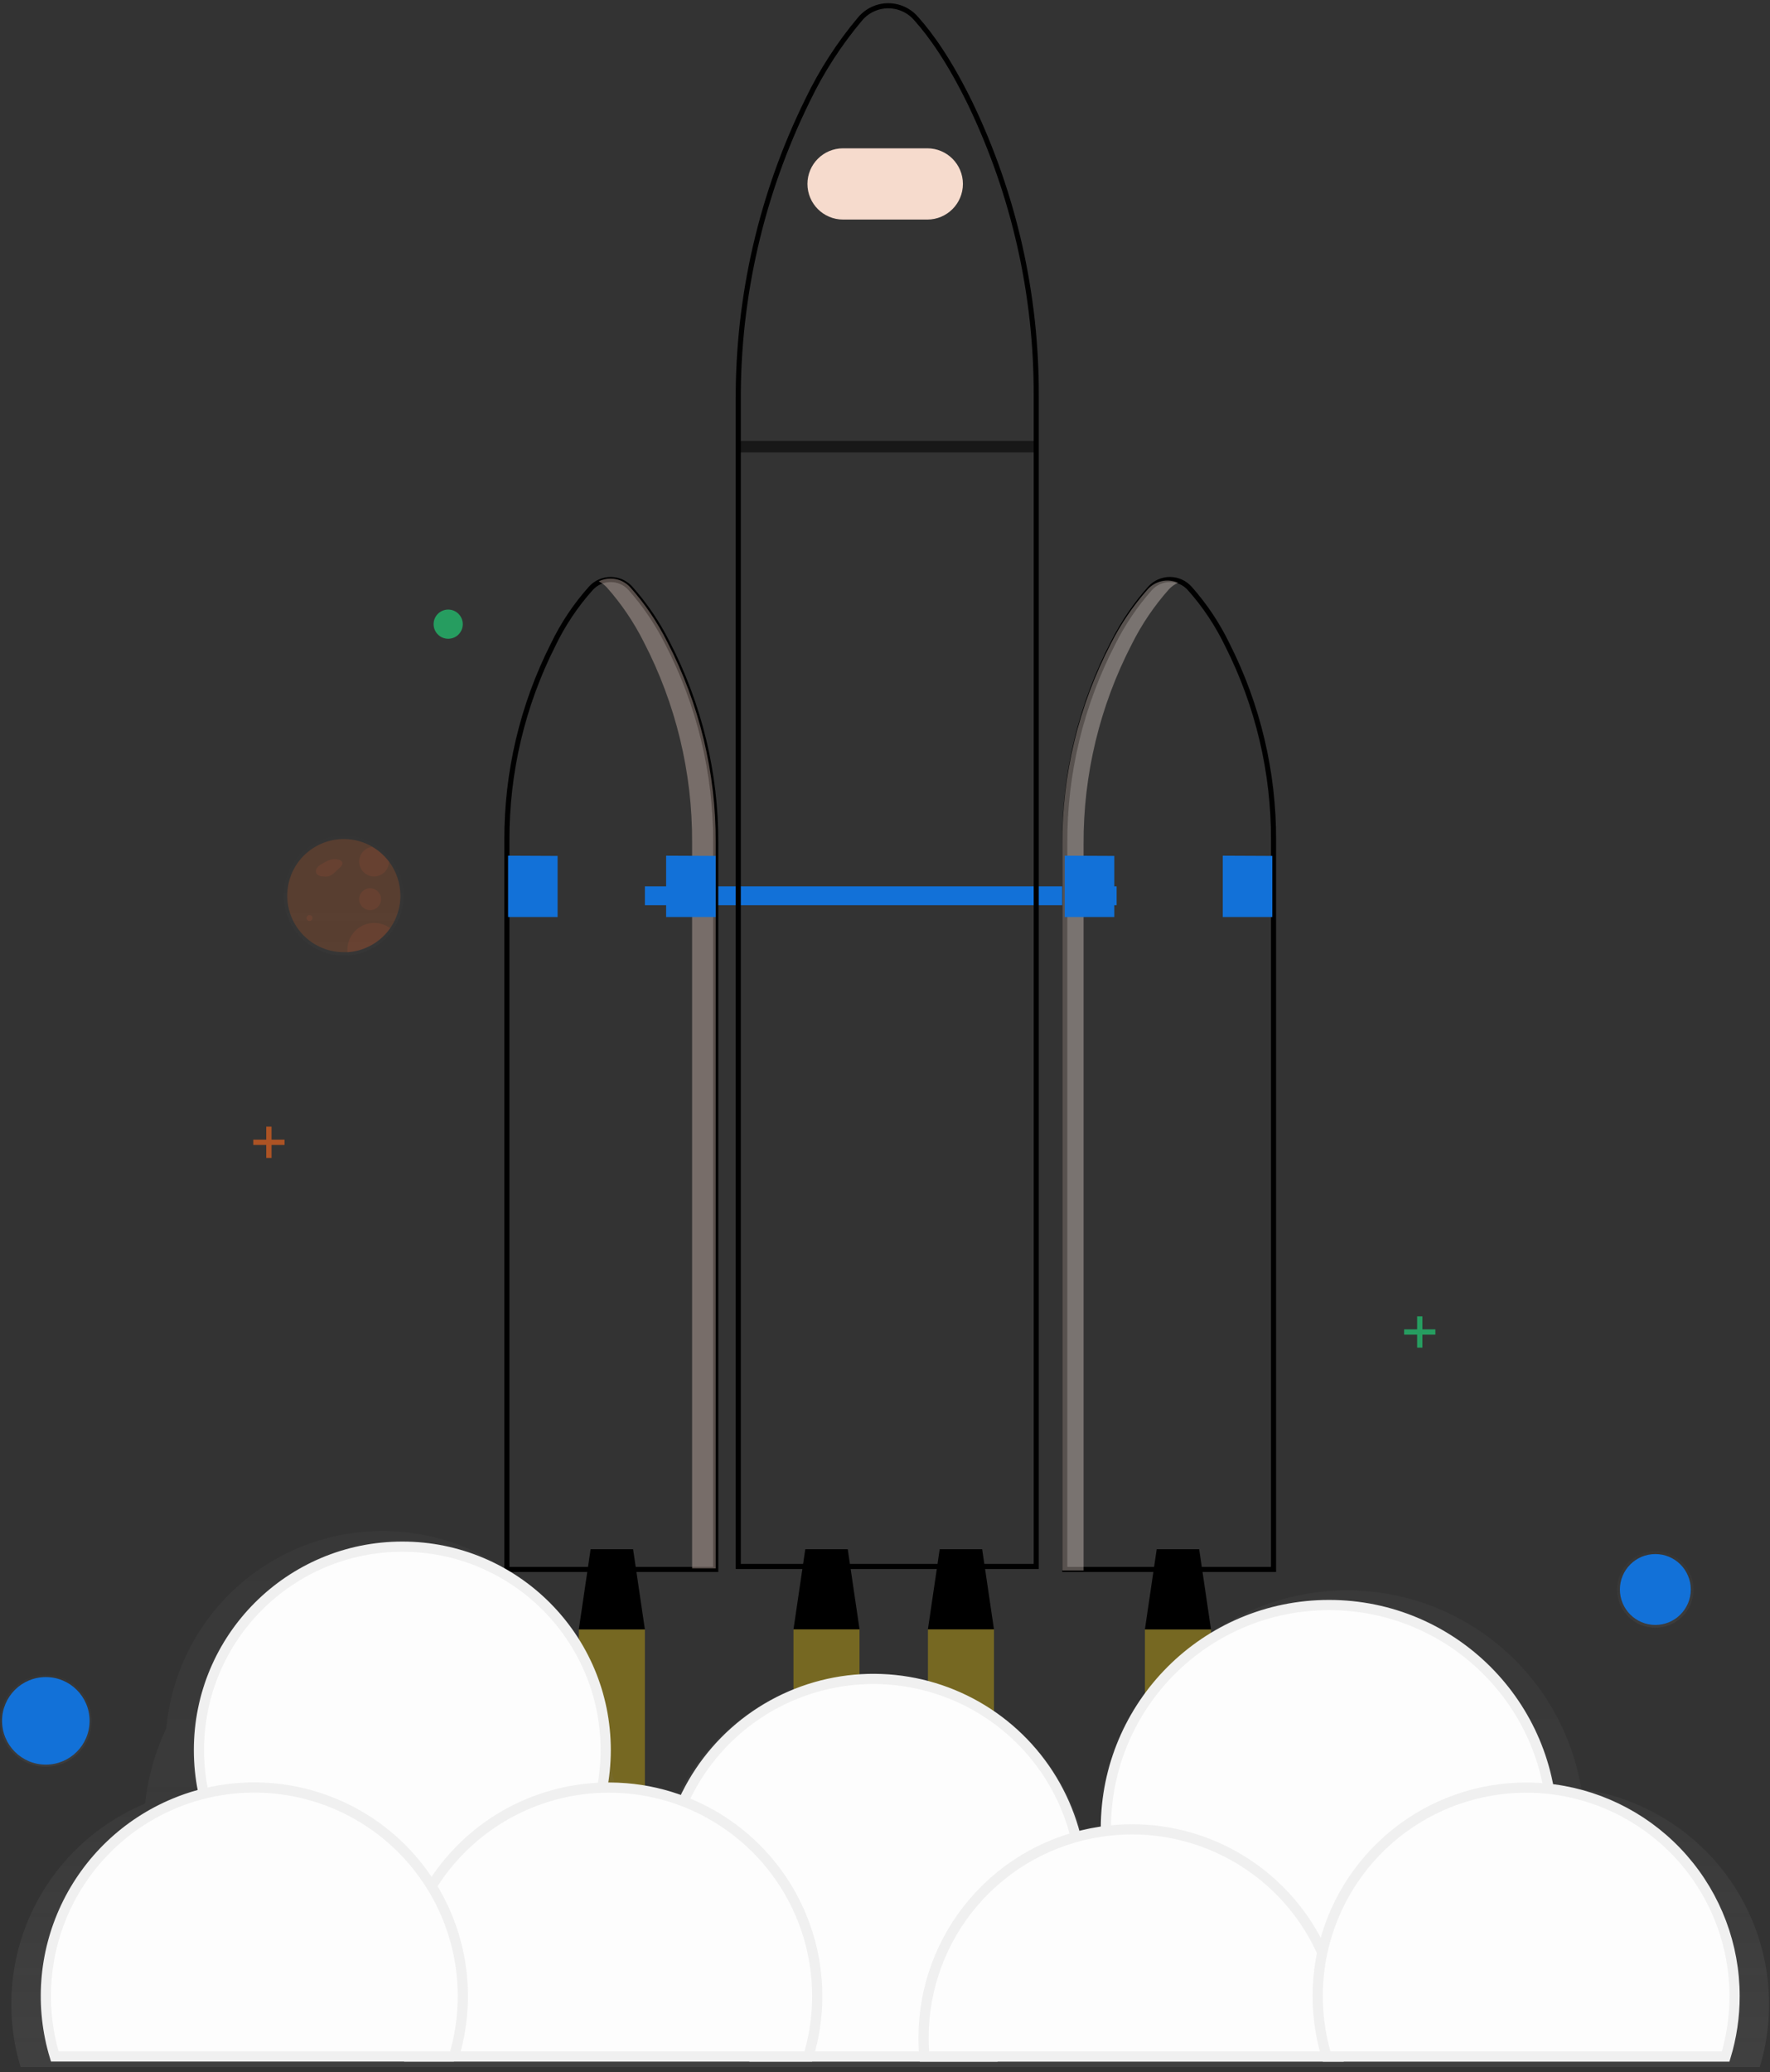 <svg width="347" height="406" viewBox="0 0 347 406" fill="none" xmlns="http://www.w3.org/2000/svg">
<rect x="0" y="0" width="347" height="406" fill="#333333" stroke="none"/>
<path d="M126.426 319.264H113.479V354.389H126.426V319.264Z" fill="#FFD501" fill-opacity="0.33"/>
<path d="M237.408 319.264H224.461V354.389H237.408V319.264Z" fill="#FFD501" fill-opacity="0.33"/>
<path opacity="0.7" d="M310.02 350.555C308.103 339.004 301.901 328.599 292.65 321.414C283.4 314.23 271.781 310.792 260.108 311.788C248.436 312.784 237.567 318.139 229.669 326.786C221.77 335.434 217.422 346.739 217.49 358.448V359.132C215.768 359.393 214.062 359.758 212.384 360.226C210.234 351.669 205.475 343.992 198.767 338.258C192.059 332.523 183.732 329.015 174.941 328.22C166.15 327.425 157.329 329.381 149.7 333.818C142.07 338.255 136.01 344.953 132.357 352.985C128.592 351.533 124.639 350.63 120.617 350.304C119.975 346.664 118.899 343.114 117.412 339.73C116.712 329.054 112.012 319.035 104.249 311.67C96.485 304.305 86.229 300.136 75.527 299.994C64.824 299.853 54.462 303.749 46.506 310.906C38.55 318.063 33.586 327.955 32.604 338.608C30.401 343.273 28.993 348.273 28.44 353.402C18.699 357.453 10.809 364.975 6.3 374.509C1.791 384.043 0.983 394.911 4.034 405.006H345.001C346.779 399.118 347.258 392.914 346.406 386.822C345.554 380.731 343.391 374.896 340.066 369.721C336.741 364.545 332.332 360.152 327.145 356.843C321.957 353.534 316.113 351.389 310.016 350.555H310.02Z" fill="url(#paint0_linear_1_135)"/>
<path d="M304.312 358.225C304.312 382.377 284.722 401.958 260.557 401.958C236.391 401.958 216.802 382.377 216.802 358.225C216.802 334.072 236.391 314.492 260.557 314.492C284.722 314.492 304.312 334.072 304.312 358.225Z" fill="#FDFDFD" stroke="#F0F0F0" stroke-width="2"/>
<path d="M126.426 319.264H113.475L115.787 303.552H124.113L126.426 319.264Z" fill="black"/>
<g opacity="0.1">
<path opacity="0.1" d="M115.145 309.79H124.758L124.113 305.398H115.787L115.145 309.79Z" fill="black"/>
</g>
<path d="M237.407 319.264H224.455L226.767 303.552H235.093L237.407 319.264Z" fill="black"/>
<g opacity="0.1">
<path opacity="0.1" d="M226.127 309.79H235.741L235.095 305.398H226.769L226.127 309.79Z" fill="black"/>
</g>
<path d="M168.51 319.264H155.559L157.87 303.552H166.196L168.51 319.264Z" fill="black"/>
<g opacity="0.1">
<path opacity="0.1" d="M157.224 309.79H166.843L166.198 305.398H157.872L157.224 309.79Z" fill="black"/>
</g>
<path d="M194.863 319.264H181.911L184.223 303.552H192.549L194.863 319.264Z" fill="black"/>
<g opacity="0.1">
<path opacity="0.1" d="M183.583 309.79H193.202L192.551 305.398H184.225L183.583 309.79Z" fill="black"/>
</g>
<path d="M218.911 173.67H126.426V177.367H218.911V173.67Z" fill="#1271D8"/>
<path d="M233.21 115.262C232.721 114.723 232.125 114.292 231.459 113.997C230.794 113.702 230.074 113.55 229.346 113.55C228.618 113.55 227.898 113.702 227.233 113.997C226.567 114.292 225.971 114.723 225.482 115.262C222.61 118.495 220.172 122.089 218.232 125.953C211.938 138.081 208.682 151.555 208.742 165.217V307.517H249.67V164.629C249.72 151.34 246.621 138.229 240.625 126.368C238.682 122.34 236.186 118.602 233.21 115.262V115.262Z" stroke="black"/>
<path d="M115.847 115.262C116.336 114.723 116.932 114.292 117.597 113.997C118.263 113.702 118.983 113.55 119.711 113.55C120.439 113.55 121.159 113.702 121.824 113.997C122.489 114.292 123.086 114.723 123.574 115.262C126.447 118.495 128.884 122.089 130.825 125.953C137.119 138.081 140.375 151.555 140.315 165.217V307.517H99.376V164.629C99.326 151.34 102.426 138.229 108.421 126.368C110.359 122.334 112.859 118.595 115.847 115.262V115.262Z" stroke="black"/>
<path d="M99.606 167.664L109.314 167.709V179.679H99.606V167.664Z" fill="#1271D8"/>
<path d="M239.719 167.664L249.433 167.709V179.679H239.719V167.664Z" fill="#1271D8"/>
<g opacity="0.591">
<path opacity="0.591" d="M130.809 125.768C128.87 121.903 126.432 118.309 123.558 115.077C122.797 114.237 121.781 113.669 120.667 113.459C119.552 113.249 118.399 113.41 117.385 113.916C117.969 114.208 118.498 114.601 118.945 115.077C121.817 118.31 124.255 121.904 126.196 125.768C132.489 137.897 135.746 151.37 135.685 165.033V307.324H140.31V165.049C140.37 151.38 137.109 137.9 130.809 125.768Z" fill="#F5DACC"/>
</g>
<g opacity="0.593">
<path opacity="0.593" d="M221.912 126.161C223.851 122.295 226.289 118.701 229.163 115.47C229.667 114.927 230.276 114.492 230.953 114.191C229.953 113.753 228.84 113.641 227.773 113.87C226.705 114.1 225.737 114.66 225.005 115.47C222.133 118.703 219.695 122.297 217.754 126.161C211.461 138.289 208.204 151.762 208.265 165.425V307.717H212.429V165.448C212.363 151.778 215.618 138.296 221.913 126.161H221.912Z" fill="#F9E9E0"/>
</g>
<path d="M130.59 167.664L140.299 167.709V179.679H130.59V167.664Z" fill="#1271D8"/>
<path d="M208.736 167.664L218.45 167.709V179.679H208.736V167.664Z" fill="#1271D8"/>
<path d="M168.504 319.264H155.557V354.389H168.504V319.264Z" fill="#FFD501" fill-opacity="0.33"/>
<path d="M194.864 319.264H181.917V354.389H194.864V319.264Z" fill="#FFD501" fill-opacity="0.33"/>
<path d="M179.655 3.696C178.978 2.893 178.135 2.247 177.182 1.804C176.23 1.36 175.192 1.131 174.141 1.131C173.091 1.131 172.053 1.36 171.1 1.804C170.148 2.247 169.304 2.893 168.628 3.696C164.513 8.579 161.035 13.964 158.279 19.723C149.264 38.033 144.627 58.185 144.732 78.592V306.937H203.146V77.669C203.237 57.83 198.824 38.229 190.239 20.342C186.192 12.034 182.5 6.871 179.655 3.696Z" stroke="black"/>
<path d="M181.789 29.06H165.279C161.422 29.06 158.295 32.185 158.295 36.041C158.295 39.896 161.422 43.021 165.279 43.021H181.789C185.647 43.021 188.774 39.896 188.774 36.041C188.774 32.185 185.647 29.06 181.789 29.06Z" fill="#F6DBCD"/>
<path d="M212.121 369.869C212.127 376.329 210.598 382.698 207.659 388.452C204.72 394.206 200.456 399.179 195.217 402.963H147.275C141.6 398.863 137.074 393.376 134.129 387.027C131.185 380.678 129.921 373.679 130.458 366.701C130.996 359.724 133.317 353.001 137.199 347.177C141.082 341.353 146.395 336.624 152.631 333.441C158.867 330.258 165.816 328.73 172.812 329.001C179.809 329.272 186.618 331.335 192.588 334.991C198.558 338.647 203.489 343.774 206.909 349.881C210.328 355.988 212.121 362.871 212.116 369.869H212.121Z" fill="#FDFDFD" stroke="#F0F0F0" stroke-width="2"/>
<path d="M262.807 399.284C262.807 400.506 262.753 401.716 262.645 402.912C262.649 402.929 262.649 402.946 262.645 402.963H181.226C181.114 401.751 181.058 400.523 181.058 399.289C181.051 389.513 184.555 380.06 190.932 372.648C197.309 365.236 206.136 360.359 215.807 358.903C217.828 358.599 219.869 358.445 221.913 358.442C222.956 358.442 223.995 358.481 225.022 358.554C232.348 359.115 239.387 361.636 245.401 365.855C251.415 370.073 256.181 375.833 259.199 382.528C259.368 382.898 259.53 383.274 259.681 383.65C261.745 388.604 262.808 393.917 262.807 399.283V399.284Z" fill="#FDFDFD" stroke="#F0F0F0" stroke-width="2"/>
<path d="M340.055 391.112C340.06 395.125 339.472 399.117 338.307 402.959H260.073C258.182 396.677 257.822 390.034 259.024 383.584C259.091 383.231 259.158 382.872 259.237 382.524C261.206 373.39 266.247 365.207 273.519 359.337C280.792 353.467 289.857 350.265 299.205 350.264C300.49 350.264 301.753 350.321 303.008 350.444C303.569 350.489 304.13 350.556 304.692 350.629C314.487 351.962 323.468 356.798 329.969 364.241C336.471 371.685 340.054 381.231 340.055 391.112Z" fill="#FDFDFD" stroke="#F0F0F0" stroke-width="2"/>
<g opacity="0.7">
<path opacity="0.7" d="M324.521 318.943C328.662 318.943 332.018 315.588 332.018 311.449C332.018 307.311 328.662 303.956 324.521 303.956C320.38 303.956 317.024 307.311 317.024 311.449C317.024 315.588 320.38 318.943 324.521 318.943Z" fill="url(#paint1_linear_1_135)"/>
</g>
<path d="M324.522 318.393C328.359 318.393 331.47 315.284 331.47 311.449C331.47 307.614 328.359 304.505 324.522 304.505C320.685 304.505 317.575 307.614 317.575 311.449C317.575 315.284 320.685 318.393 324.522 318.393Z" fill="#1271D8"/>
<g opacity="0.7">
<path opacity="0.7" d="M8.985 346.166C13.947 346.166 17.969 342.145 17.969 337.185C17.969 332.225 13.947 328.205 8.985 328.205C4.023 328.205 0 332.225 0 337.185C0 342.145 4.023 346.166 8.985 346.166Z" fill="url(#paint2_linear_1_135)"/>
</g>
<path d="M8.984 345.762C13.723 345.762 17.565 341.922 17.565 337.185C17.565 332.448 13.723 328.608 8.984 328.608C4.245 328.608 0.403 332.448 0.403 337.185C0.403 341.922 4.245 345.762 8.984 345.762Z" fill="#1271D8"/>
<path opacity="0.661" d="M87.866 125.162C89.446 125.162 90.727 123.881 90.727 122.302C90.727 120.722 89.446 119.441 87.866 119.441C86.285 119.441 85.004 120.722 85.004 122.302C85.004 123.881 86.285 125.162 87.866 125.162Z" fill="#21D478"/>
<path opacity="0.661" d="M281.401 260.473H278.859V257.932H277.821V260.473H275.273V261.516H277.821V264.056H278.859V261.516H281.401V260.473Z" fill="#21D478"/>
<path opacity="0.661" d="M55.78 223.301H53.232V220.754H52.193V223.301H49.654V224.339H52.196V226.886H53.234V224.339H55.78V223.301Z" fill="#EA641E"/>
<g opacity="0.4">
<path opacity="0.4" d="M76.77 168.443C75.822 167.189 74.634 166.137 73.275 165.347C71.716 164.439 69.969 163.903 68.169 163.78C66.369 163.658 64.565 163.951 62.897 164.638C61.228 165.325 59.741 166.387 58.55 167.741C57.359 169.096 56.496 170.706 56.029 172.448C55.561 174.19 55.502 176.016 55.855 177.784C56.208 179.553 56.964 181.216 58.065 182.645C59.165 184.074 60.58 185.23 62.2 186.024C63.82 186.818 65.601 187.228 67.405 187.223H68.146C70.261 187.087 72.3 186.383 74.046 185.183C75.793 183.983 77.182 182.334 78.066 180.409C78.951 178.484 79.297 176.356 79.069 174.25C78.842 172.144 78.048 170.14 76.772 168.448L76.77 168.443Z" fill="url(#paint3_linear_1_135)"/>
</g>
<path opacity="0.2" d="M78.496 175.51C78.496 178.33 77.421 181.044 75.491 183.1C73.56 185.155 70.919 186.399 68.103 186.577H67.395C65.694 186.576 64.016 186.183 62.491 185.43C60.966 184.677 59.635 183.584 58.6 182.234C57.565 180.885 56.855 179.316 56.523 177.648C56.192 175.98 56.248 174.259 56.689 172.617C57.129 170.974 57.942 169.455 59.063 168.177C60.184 166.899 61.585 165.895 63.156 165.244C64.728 164.593 66.428 164.311 68.125 164.422C69.823 164.532 71.472 165.031 72.946 165.88C74.23 166.626 75.354 167.619 76.251 168.803C77.714 170.733 78.501 173.09 78.49 175.511L78.496 175.51Z" fill="#EA641E"/>
<path opacity="0.1" d="M64.666 168.476C64.083 168.722 63.52 169.012 62.982 169.346C62.63 169.538 62.326 169.809 62.095 170.137C61.988 170.304 61.931 170.499 61.931 170.698C61.931 170.896 61.988 171.091 62.095 171.259C62.258 171.419 62.454 171.542 62.669 171.619C62.884 171.696 63.113 171.727 63.341 171.707C63.748 171.791 64.169 171.766 64.563 171.635C64.957 171.504 65.31 171.272 65.586 170.962L66.54 170.098C66.871 169.795 67.236 169.386 67.101 168.976C67.026 168.821 66.912 168.688 66.77 168.59C66.629 168.491 66.464 168.431 66.293 168.415C65.473 168.254 64.624 168.404 63.908 168.835" fill="#F55F44"/>
<path opacity="0.1" d="M60.682 180.47C61.005 180.47 61.266 180.208 61.266 179.886C61.266 179.564 61.005 179.303 60.682 179.303C60.36 179.303 60.098 179.564 60.098 179.886C60.098 180.208 60.36 180.47 60.682 180.47Z" fill="#F55F44"/>
<path opacity="0.1" d="M72.556 178.333C73.74 178.333 74.7 177.373 74.7 176.19C74.7 175.006 73.74 174.047 72.556 174.047C71.372 174.047 70.412 175.006 70.412 176.19C70.412 177.373 71.372 178.333 72.556 178.333Z" fill="#F55F44"/>
<path opacity="0.1" d="M76.254 168.853C76.247 169.412 76.079 169.957 75.771 170.423C75.463 170.889 75.028 171.257 74.516 171.483C74.005 171.709 73.44 171.784 72.887 171.698C72.335 171.612 71.819 171.37 71.4 170.999C70.982 170.628 70.679 170.145 70.527 169.608C70.376 169.07 70.382 168.5 70.545 167.965C70.708 167.431 71.021 166.955 71.447 166.593C71.873 166.231 72.394 165.999 72.948 165.925C74.233 166.673 75.357 167.668 76.254 168.853Z" fill="#F55F44"/>
<path opacity="0.1" d="M76.472 181.899C75.519 183.257 74.271 184.383 72.823 185.194C71.375 186.004 69.762 186.479 68.106 186.583V186.117C68.102 185.139 68.372 184.18 68.885 183.347C69.398 182.514 70.133 181.84 71.007 181.402C71.882 180.963 72.862 180.778 73.837 180.865C74.811 180.953 75.742 181.311 76.524 181.899H76.472Z" fill="#F55F44"/>
<g opacity="0.731">
<path opacity="0.731" d="M202.831 86.397H145.028V88.641H202.831V86.397Z" fill="black"/>
</g>
<path d="M118.746 342.907C118.746 364.916 100.896 382.758 78.875 382.758C56.854 382.758 39.003 364.916 39.003 342.907C39.003 320.898 56.854 303.055 78.875 303.055C100.896 303.055 118.746 320.898 118.746 342.907Z" fill="#FDFDFD" stroke="#F0F0F0" stroke-width="2"/>
<path d="M160.214 391.111C160.22 395.124 159.631 399.116 158.467 402.958H80.221V402.93C78.381 396.847 77.987 390.418 79.069 384.156C80.151 377.894 82.68 371.97 86.455 366.856C90.23 361.743 95.147 357.58 100.814 354.698C106.481 351.817 112.742 350.297 119.1 350.259H119.353C120.498 350.259 121.634 350.306 122.759 350.399C126.622 350.713 130.419 351.58 134.034 352.974C141.742 355.943 148.369 361.176 153.042 367.984C157.716 374.792 160.216 382.855 160.214 391.111Z" fill="#FDFDFD" stroke="#F0F0F0" stroke-width="2"/>
<path d="M88.983 402.964C89.117 402.538 89.236 402.111 89.353 401.68C91.213 394.724 91.203 387.401 89.323 380.451C87.443 373.501 83.76 367.17 78.647 362.099C73.533 357.029 67.17 353.398 60.202 351.574C53.233 349.75 45.907 349.798 38.963 351.713C37.337 352.159 35.742 352.71 34.187 353.362C24.827 357.254 17.245 364.482 12.913 373.643C8.581 382.805 7.807 393.248 10.74 402.948H88.983V402.964Z" fill="#FDFDFD" stroke="#F0F0F0" stroke-width="2"/>
<defs>
<linearGradient id="paint0_linear_1_135" x1="174.516" y1="405.006" x2="174.516" y2="299.99" gradientUnits="userSpaceOnUse">
<stop stop-color="#808080" stop-opacity="0.251"/>
<stop offset="0.54" stop-color="#808080" stop-opacity="0.122"/>
<stop offset="1" stop-color="#808080" stop-opacity="0.102"/>
</linearGradient>
<linearGradient id="paint1_linear_1_135" x1="324.521" y1="318.943" x2="324.521" y2="303.956" gradientUnits="userSpaceOnUse">
<stop stop-color="#808080" stop-opacity="0.251"/>
<stop offset="0.54" stop-color="#808080" stop-opacity="0.122"/>
<stop offset="1" stop-color="#808080" stop-opacity="0.102"/>
</linearGradient>
<linearGradient id="paint2_linear_1_135" x1="8.985" y1="346.166" x2="8.985" y2="328.205" gradientUnits="userSpaceOnUse">
<stop stop-color="#808080" stop-opacity="0.251"/>
<stop offset="0.54" stop-color="#808080" stop-opacity="0.122"/>
<stop offset="1" stop-color="#808080" stop-opacity="0.102"/>
</linearGradient>
<linearGradient id="paint3_linear_1_135" x1="67.406" y1="187.246" x2="67.406" y2="163.777" gradientUnits="userSpaceOnUse">
<stop stop-color="#808080" stop-opacity="0.251"/>
<stop offset="0.54" stop-color="#808080" stop-opacity="0.122"/>
<stop offset="1" stop-color="#808080" stop-opacity="0.102"/>
</linearGradient>
</defs>
</svg>
